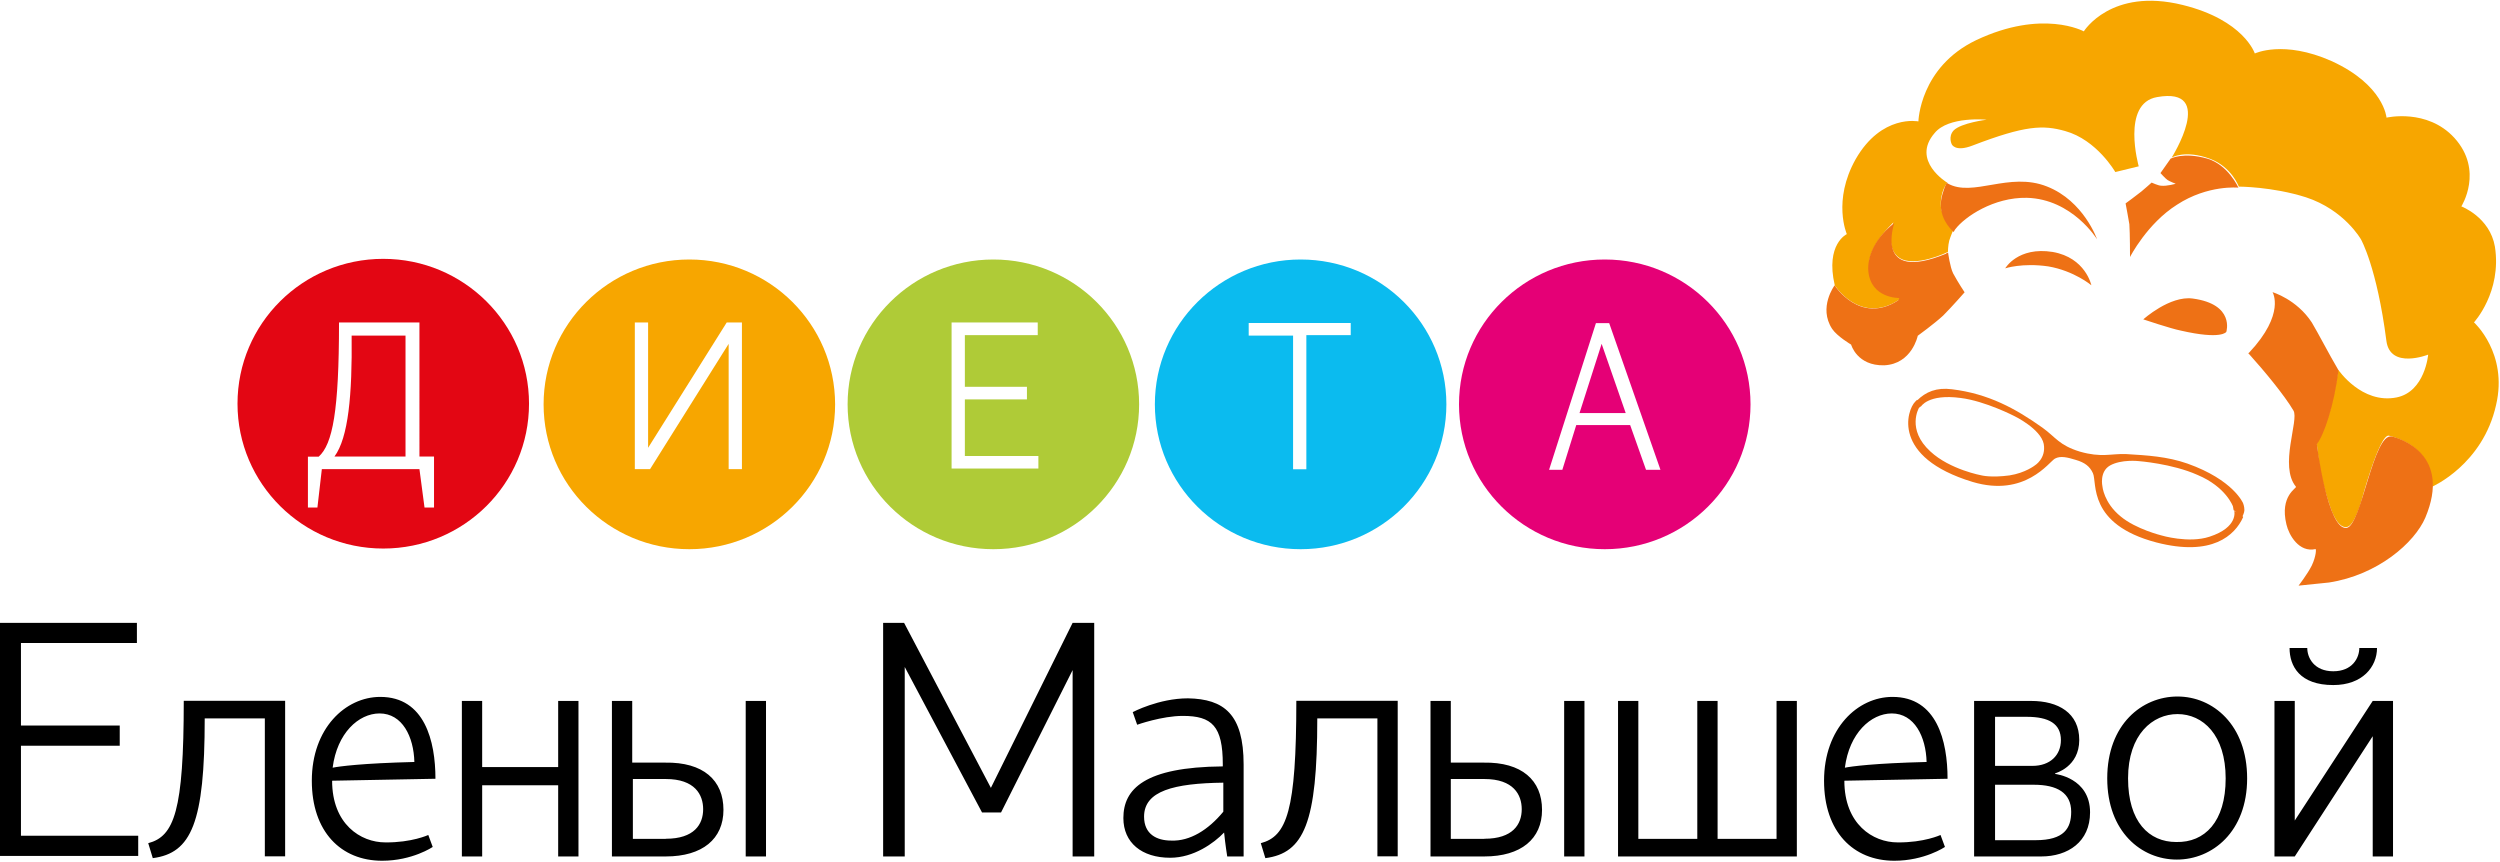 <svg version="1.1" xmlns="http://www.w3.org/2000/svg" xmlns:xlink="http://www.w3.org/1999/xlink" viewBox="0 0 1921 662" xml:space="preserve">
<path style="fill:#000;" d="M0,658.1V478.6h105.2v15.5H16.1v63.4H92v15.5H16.1v69.2h90.1v15.5H0V658.1z M113.9,647.9c20-5.3,27.3-24.7,27.3-109.4h77.9
	v119.5h-15.6v-106h-46.2c0,80.3-10.2,103.5-39.9,107.4L113.9,647.9z M329.1,641.6l3.4,9.2c0,0-15.6,10.6-38.9,10.6
	c-31.6,0-54-22.3-54-61.5c0-40.2,25.8-64.4,52.6-64.4c34.1,0,42.4,33.9,42.4,62.9l-79.4,1.5c0,33.4,21.9,47.4,40.9,47.4
	C316.4,647.5,329.1,641.6,329.1,641.6z M255.6,589.9c4.9-1,22.4-3.4,62.8-4.4c-0.5-19.4-9.2-37.3-26.8-37.3
	C275.5,548.3,259,563.3,255.6,589.9z M370.5,603.4v54.7h-15.6V538.6h15.6v50.8h58.4v-50.8h15.6v119.5h-15.6v-54.7H370.5z
	 M555.9,622.3c0,22.3-16.1,35.8-44.3,35.8h-41.4V538.6h15.6V586h25.3C540.4,585.5,555.9,599.5,555.9,622.3z M511.6,644.5
	c21.9,0,28.7-11.1,28.7-22.7c0-11.1-6.3-23.2-28.7-23.2h-25.3v46H511.6z M588.6,658.1H573V538.6h15.6V658.1z M678.6,658.1V478.6
	h16.1l66.7,126.8l62.8-126.8h16.6v179.5h-16.6V514.9l-55,109.4h-14.6l-59.4-111.8v145.6H678.6z M955.6,587.5v70.6H943
	c0,0-1.5-9.2-2.4-18.4c-7.8,8.2-23.4,19.4-41.4,19.4c-21.9,0-36-11.6-36-30.5c0-22.3,16.1-39.2,76.4-39.7v-1.5
	c0-29.5-8.3-37.3-30.7-37.3c-16.1,0-35.1,6.8-35.1,6.8l-3.4-9.7c0,0,20-10.6,42.4-10.6C940.5,537.1,955.6,548.7,955.6,587.5z
	 M940,623.7v-22.3c-38,0.5-60.9,6.3-60.9,26.1c0,13.5,9.7,18.4,20.9,18.4C914.2,646.5,928.4,637.8,940,623.7z M968.8,647.9
	c20-5.3,27.3-24.7,27.3-109.4h77.9v119.5h-15.6v-106h-46.2c0,80.3-10.2,103.5-39.9,107.4L968.8,647.9z M1184.9,622.3
	c0,22.3-16.1,35.8-44.3,35.8h-41.4V538.6h15.6V586h25.3C1169.3,585.5,1184.9,599.5,1184.9,622.3z M1140.6,644.5
	c21.9,0,28.7-11.1,28.7-22.7c0-11.1-6.3-23.2-28.7-23.2h-25.8v46H1140.6z M1217.5,658.1h-15.6V538.6h15.6V658.1z M1243.3,658.1
	V538.6h15.6v106h45.3v-106h15.6v106h45.3v-106h15.6v106v13.5H1243.3z M1491.1,641.6l3.4,9.2c0,0-15.6,10.6-38.9,10.6
	c-31.6,0-54-22.3-54-61.5c0-40.2,25.8-64.4,52.6-64.4c34.1,0,42.3,33.9,42.3,62.9l-79.3,1.5c0,33.4,21.9,47.4,40.9,47.4
	C1478.5,647.5,1491.1,641.6,1491.1,641.6z M1417.6,589.9c4.9-1,22.4-3.4,62.8-4.4c-0.5-19.4-9.3-37.3-26.8-37.3
	C1437.6,548.3,1421,563.3,1417.6,589.9z M1516.9,538.6h43.8c20.9,0,37,9.2,37,30c0,20.8-18.5,25.6-18.5,25.6v0.5
	c0,0,26.8,2.9,26.8,29.5c0,22.7-17,33.9-37.5,33.9h-51.6V538.6z M1533,551.2v37.3h28.7c13.6,0,21.9-8.2,21.9-19.8
	c0-12.6-9.3-17.9-26.3-17.9H1533V551.2z M1533,602.5v43.1h31.2c21.9,0,27.3-9.2,27.3-21.8c0-14.5-10.7-20.8-28.7-20.8H1533V602.5z
	 M1726.7,598.1c0,41.1-26.8,62.4-54,62.4s-53.5-21.3-53.5-62.4c0-41.6,26.8-62.9,54-62.9C1700.4,535.2,1726.7,557,1726.7,598.1z
	 M1710.2,598.1c0-33.4-17.5-49.4-37-49.4c-19,0-38,15.5-38,49.4c0,33.4,16.1,48.9,37,48.9C1694.1,647.5,1710.2,631.5,1710.2,598.1z
	 M1763.3,658.1h-15.6V538.6h15.6v91.9l59.9-91.9h15.6v119.5h-15.6v-92.4L1763.3,658.1z M1826.5,497.9c0,14.5-11.2,28.5-33.6,28.5
	c-25.8,0-33.6-14.5-33.6-28.5h13.6c0,7.7,5.4,17.9,20,17.9c14.6,0,20-10.2,20-17.9H1826.5z"/>
<path style="fill:#EE7115;" d="M1471.6,308.7l1.5-1.5l2.9,4.8l-1.5,1.5c0,0-9.7,16.5,8.8,33.4c15.1,14,39.4,18.4,39.4,18.4
	s7.3,1.9,21.4,0c12.2-1.9,19.5-7.7,19.5-7.7s8.8-5.3,6.8-16.5c-2.4-11.6-22.4-21.3-22.4-21.3s-22.4-11.6-41.4-14
	c-25.3-3.4-30.7,6.8-30.7,6.8s-2.9-4.4-2.9-4.8c6.8-6.8,15.1-10.2,26.8-8.7c28.2,3.4,49.2,15,69.6,29.5
	c10.2,7.3,12.7,13.5,28.7,18.4c16.6,4.8,23.9,1.5,35.5,1.9c16.6,1,31.7,1.9,47.2,7.3c35.5,12.6,42.8,30.5,42.8,30.5s1,2.4,1,5.3
	c0,1.9-1.5,4.8-1.5,4.8l-6.8-4.8l-0.5-2.9c0,0-5.3-15-27.3-24.2c-19.5-8.7-45.3-10.6-45.3-10.6s-13.2-1.5-21.9,3.4
	c-8.3,4.8-5.8,16-5.8,16s1,12.6,14.1,23.2c11.7,9.7,31.2,14.5,31.2,14.5s20.9,6.3,37,1c22.4-7.3,19-19.8,19-19.8s7.3,3.9,6.8,4.8
	c-6.3,14-23.9,30.5-66.7,19.4c-53.1-14-45.3-46-48.7-53.2c-2.4-5.3-6.3-8.2-13.1-10.2c-6.3-1.9-11.7-3.4-16.1-1
	c-4.4,2.4-22.9,30-63.3,17.9C1453.1,351.3,1465.3,315,1471.6,308.7z"/>
<path style="fill:#F7A600;" d="M1462.4,227.9c0,0-12.2,11.1-27.3,8.7c-15.1-2.4-24.3-16-24.3-16s-1-0.5-1-1.5
	c-7.3-31.5,9.3-39.2,9.3-39.2s-11.2-25.6,6.8-57.6c20-34.8,48.2-29,48.2-29s1-41.6,44.3-62.4c51.1-24.2,82.8-6.8,82.8-6.8
	s20.9-33.9,75.9-20.3c47.2,11.6,55.5,37.3,55.5,37.3s21.9-10.6,58.9,5.8c40.4,18.4,42.3,43.5,42.3,43.5s31.2-7.3,52.1,15.5
	c22.9,25.2,5.4,52.7,5.4,52.7s21.9,8.2,25.8,31c5.4,34.8-16.1,58.1-16.1,58.1s26.3,23.7,17,63.4c-10.2,46-49.2,62.9-49.2,62.9
	s2.9-30-33.1-39.2c-7.3-1.9-21.4,50.8-21.4,50.8s-5.3,18.9-11.2,19.4c-7.3,1-12.2-14.5-12.2-14.5s-4.9-13.5-7.3-25.6
	c-1.9-8.7-3.4-24.2-3.4-24.2s7.8-16,10.2-25.6c1.9-8.2,3.4-13.1,6.3-31c0,0,18,26.6,44.8,21.3c21.9-4.4,24.3-32.9,24.3-32.9
	s-29.2,11.6-32.1-10.6c-7.3-56.6-19.5-77.9-19.5-77.9s-12.7-22.7-42.3-32.4c-25.8-8.2-51.6-8.2-51.6-8.2s-5.4-15-21.9-21.3
	c-19.5-7.3-29.7-1-29.7-1s34.6-54.7-11.2-46.5c-27.8,4.8-14.1,53.2-14.1,53.2l-18,4.4c0,0-14.1-24.7-38.5-31.5
	c-17-4.8-30.7-4.4-71.1,11.1c-13.6,5.3-16.1-1-16.1-1s-2.9-5.8,1.5-10.6c5.8-5.8,25.3-8.2,25.3-8.2s-29.2-2.9-39.9,10.2
	c-18.5,21.3,9.7,38.2,9.7,38.2s-5.8,6.8-4.9,18.4c1,8.7,9.3,18.4,9.3,18.4s-1.9,4.4-2.9,7.7c-1,3.9-1,8.7-1,8.7s-25.8,12.6-37.5,4.4
	c-11.2-7.7-4.4-27.1-4.4-27.1c-39.4,38.7-6.3,57.6,5.4,56.1C1460.9,227.9,1462.4,227.9,1462.4,227.9z"/>
<path style="fill:#EE7115;" d="M1746.2,224.5c0,0,10.2,16.5-18,46.5c-0.5,0.5-1,0-0.5,0.5c12.2,13.5,27.8,32.4,34.6,44
	c4.4,7.3-11.2,42.6,1.9,58.5c1,1-12.7,6.8-7.3,29c1.9,8.2,9.7,21.8,22.4,18.9c0.5,0,0.5,5.3-2.9,12.6c-3.4,6.8-10.2,15.5-10.2,15.5
	s19-1.9,23.4-2.4c37.5-5.8,65.7-30.5,74-49.8c20.4-48.4-19-61-25.8-62.4c-14.1-2.9-23.4,68.7-34.6,70.2
	c-14.6,2.4-22.9-63.9-22.9-64.4c5.4-6.8,13.2-29.5,16.6-56.6c0-0.5-0.5-0.5-0.5-1c-6.3-10.6-15.1-27.6-20-35.8
	C1764.7,229.9,1746.2,224.5,1746.2,224.5z M1447.8,280.7c21.4-1,25.8-22.7,25.8-22.7s12.7-9.2,19.5-15.5
	c6.8-6.8,16.5-17.9,16.5-17.9s-4.9-7.3-8.8-14.5c-2.4-4.8-3.9-16-3.9-16s-1.5,0.5-1.9,1c-55.5,22.7-39.4-23.7-39.4-23.7
	s-21.4,15-20,36.8c1.9,21.3,23.8,20.8,23.8,20.8s-0.5,1.5-1,1.9c-29.2,18.9-48.7-11.6-48.7-11.6s-12.7,16.9-1.9,33.4
	c3.9,5.8,14.6,12.1,14.6,12.1S1426.9,281.2,1447.8,280.7z M1611.4,183.9c0,0-10.2-29.5-38.5-40.6c-29.2-11.6-57,8.7-76.4-2.4
	c-0.5-0.5-0.5-1-0.5-0.5c-1.5,2.4-2.4,5.3-3.4,8.7c-3.9,13.1,1.9,22.7,8.3,29c0.5,0.5,1-1.5,1.5-1.9c7.3-9.7,29.7-24.7,55-24.2
	C1592.4,152.9,1611.4,183.9,1611.4,183.9z M1636.7,197.5c0,0,0-18.4-0.5-25.2c-0.5-3.4-2.9-16-2.9-16s9.3-6.8,12.2-9.2
	c1.9-1.5,7.8-6.8,7.8-6.8s5.3,2.4,7.3,2.4c4.4,0.5,11.2-1.5,11.2-1.5s-4.9-1.9-6.3-2.9c-1.5-1-5.4-5.3-5.4-5.3l7.8-11.1
	c0,0,9.7-5.3,28.2,0c16.1,4.8,23.9,22.3,23.9,22.3s-23.4-2.4-47.2,13.1C1649.8,171.8,1636.7,197.5,1636.7,197.5z M1540.8,206.2
	c0,0,9.7-16.9,36.5-12.6c25.3,4.4,29.7,25.6,29.7,25.6s-13.2-11.1-33.1-14.5C1553.9,201.8,1540.8,206.2,1540.8,206.2z M1646.9,245.4
	c0,0,20.4-18.4,38-16c32.6,4.4,25.8,25.6,25.8,25.6s-3.4,6.3-35.1-1C1668.3,252.6,1646.9,245.4,1646.9,245.4z"/>
<path style="fill:#E50076;" d="M1230.7,264.2l18.5,53.2h-35.5L1230.7,264.2z M1345.1,310.7c0,61.5-50.1,111.3-112,111.3
	c-61.8,0-112-49.8-112-111.3c0-61.5,50.1-111.3,112-111.3C1294.9,199.4,1345.1,249.2,1345.1,310.7z M1275.9,361l-39.4-112.7h-10.2
	l-36,112.7h10.2l10.7-34.4h41.4l12.2,34.4H1275.9z"/>
<path style="fill:#0BBBEF;" d="M999.4,199.4c-61.8,0-112,49.8-112,111.3c0,61.5,50.1,111.3,112,111.3c61.8,0,112-49.8,112-111.3
	C1111.4,249.2,1061.3,199.4,999.4,199.4z M1037.9,257.5h-34.1v103.1h-10.2V257.9h-34.1v-9.7h78.4V257.5z"/>
<path style="fill:#AFCB37;" d="M763.3,199.4c-61.8,0-112,49.8-112,111.3c0,61.5,50.1,111.3,112,111.3c61.8,0,112-49.8,112-111.3
	C875.3,249.2,825.2,199.4,763.3,199.4z M797.9,360h-66.7V247.8h66.2v9.7h-56v39.7h47.7v9.7h-47.7v43.5h56.5V360z"/>
<path style="fill:#F7A600;" d="M529.7,199.4c-61.8,0-112,49.8-112,111.3c0,61.5,50.1,111.3,112,111.3c61.8,0,112-49.8,112-111.3
	C641.6,249.2,591.5,199.4,529.7,199.4z M570.1,360.5h-10.2v-96.3l-60.4,96.3h-11.7V247.8H498v96.3l60.4-96.3h11.7V360.5z"/>
<path style="fill:#E30613;" d="M270.2,257.9h41.4v92.9H257C267.7,336.3,270.7,303.4,270.2,257.9z M406.5,310.2
	c0,61.5-50.1,111.3-112,111.3c-61.8,0-112-49.8-112-111.3s50.1-111.3,112-111.3C356.3,198.9,406.5,248.7,406.5,310.2z M333.5,350.8
	h-11.2V247.8h-61.8c0,68.2-4.9,93.4-15.6,103.1h-8.3V390h7.3l3.4-29.5h75l3.9,29.5h7.3V350.8z"/>
</svg>
